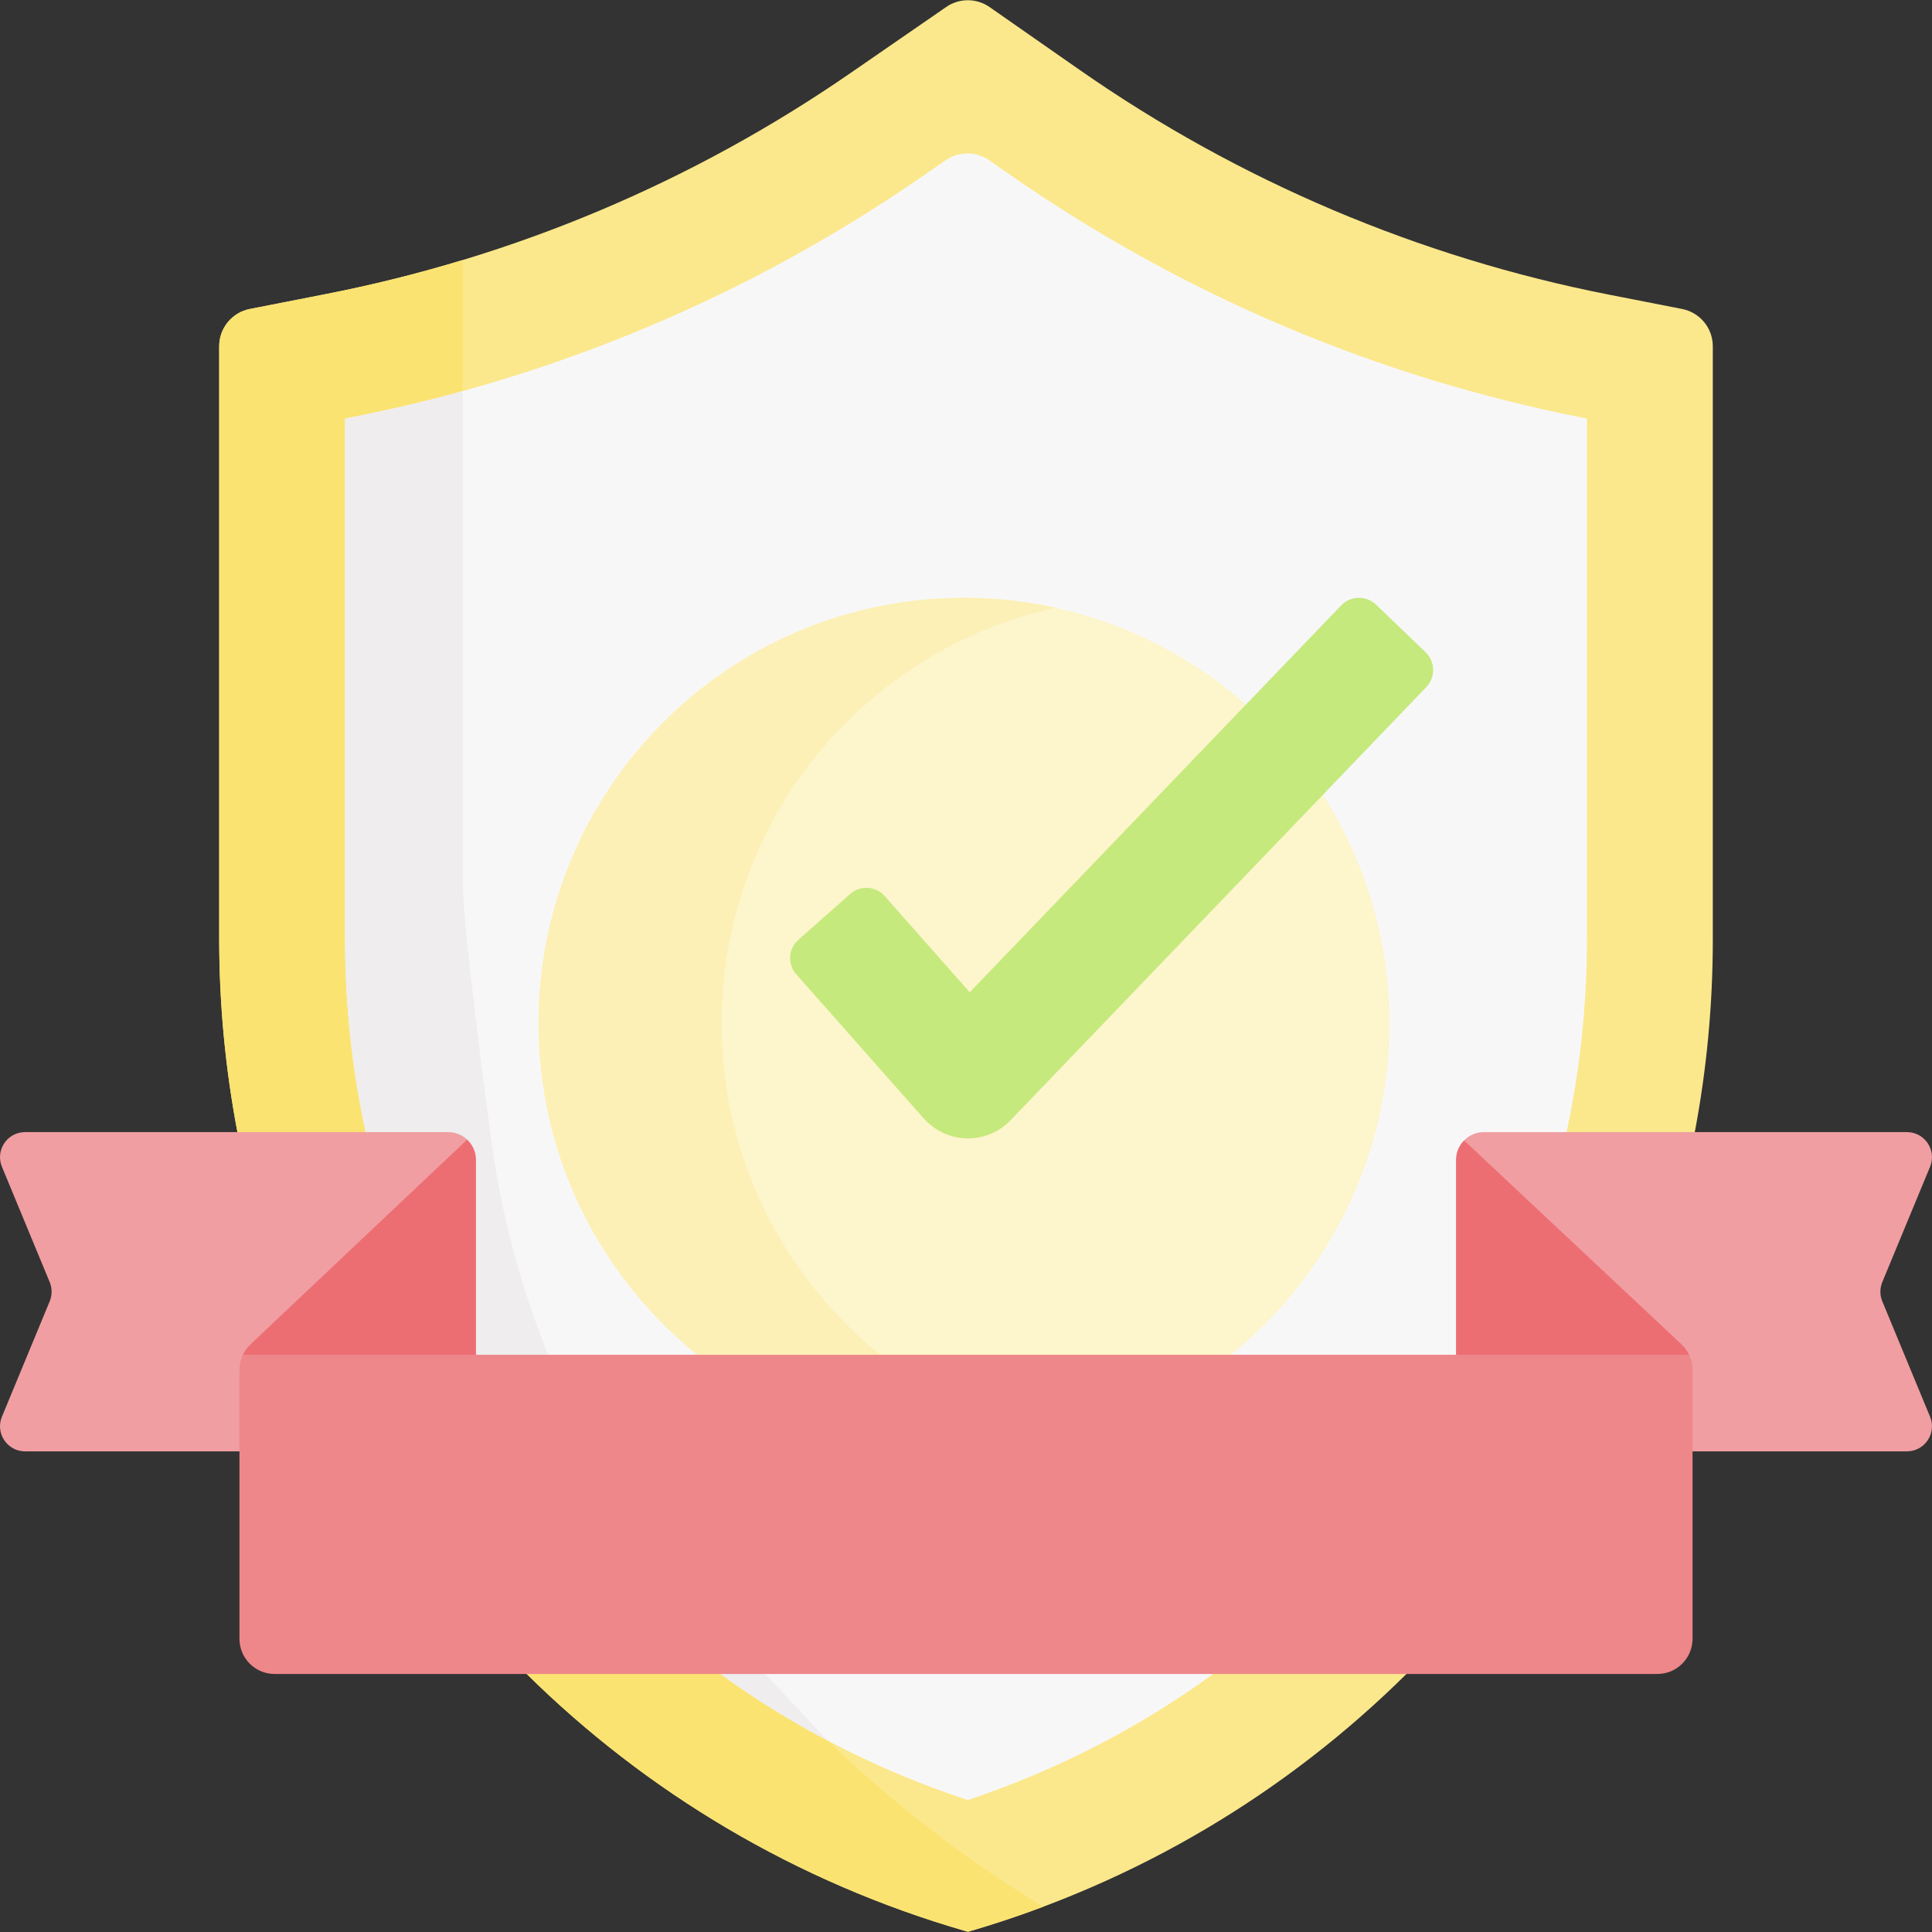 <svg id="Capa_1" enable-background="new 0 0 491.177 491.177" height="512" viewBox="0 0 491.177 491.177" width="512" xmlns="http://www.w3.org/2000/svg"><rect x="0" y="0" width="491.177" height="491.177" fill="#333333" stroke="none"/><g><g><path d="m430.872 287.82c3.008-15.904 4.578-32.254 4.578-48.89v-150.903c0-4.616-3.268-8.586-7.798-9.474l-18.455-3.616c-48.404-9.483-94.297-28.959-134.747-57.185l-22.868-15.956c-3.304-2.305-7.692-2.317-11.008-.029l-24.417 16.85c-40.086 27.663-85.44 46.771-133.235 56.135l-19.398 3.8c-4.53.887-7.798 4.858-7.798 9.474v150.614c0 16.737 1.591 33.184 4.635 49.179l8.992 60.313 64.549 77.444c30.424 30.036 68.397 52.889 111.541 65.354l.645.187c43.139-12.53 81.091-35.446 111.479-65.54l60.389-65.707z" fill="#fbe88c"/></g><g><path d="m209.48 441.531-25.478-27.246c-32.318-34.56-52.98-78.215-59.171-124.919-3.791-28.597-7.198-56.707-7.198-65.35v-157.906c-11.396 3.455-22.979 6.344-34.711 8.642l-19.398 3.8c-4.53.887-7.798 4.858-7.798 9.474v150.614c0 16.737 1.591 33.184 4.635 49.179l8.992 60.313 64.549 77.444c30.424 30.036 68.397 52.889 111.541 65.354l.645.187c6.506-1.89 12.891-4.02 19.153-6.371-20.34-12.316-39.023-26.849-55.761-43.215z" fill="#fbe372"/></g><g><path d="m398.272 287.82c3.424-15.905 5.179-32.262 5.179-48.89v-132.51l-.406-.08c-53.104-10.403-102.53-31.379-146.908-62.345l-4.646-3.242c-3.31-2.31-7.707-2.321-11.03-.029l-6.164 4.254c-43.692 30.152-93.128 50.977-145.224 61.178l-1.349.264v132.221c0 16.729 1.775 33.183 5.24 49.179l31.693 92.416 58.491 45.342c19.02 13.764 40.138 24.563 62.876 32.047 22.563-7.525 43.522-18.322 62.401-32.047l73.172-63.277z" fill="#f8f7f8"/></g><path d="m210.614 442.609c-.374-.362-.761-.713-1.134-1.077l-25.478-27.246c-32.318-34.56-52.98-78.215-59.171-124.919-3.791-28.597-7.198-56.707-7.198-65.35v-124.576c-9.394 2.584-18.916 4.825-28.558 6.715l-1.349.264v132.221c0 16.729 1.775 33.183 5.24 49.179l31.693 92.416 58.491 45.342c8.726 6.315 17.9 11.998 27.464 17.031z" fill="#efedee"/><path d="m113.928 287.821h-107.55c-4.54 0-7.62 4.61-5.89 8.8l12.15 29.34c.64 1.56.64 3.31 0 4.87l-12.15 29.35c-1.73 4.19 1.35 8.8 5.89 8.8h99.246l13.134-79.25c-1.27-1.19-2.96-1.91-4.83-1.91z" fill="#f09ea2"/><g id="XMLID_185_"><g><path d="m118.758 289.731-55.07 52.04c-.81.77-1.46 1.66-1.93 2.65l9.343 21.68h39.862l10.045-21.68v-49.53c0-2.04-.87-3.88-2.25-5.16z" fill="#ec6e73"/></g></g><circle cx="245.088" cy="260.158" fill="#fdf5cb" r="108.178"/><path d="m183.438 260.158c0-51.758 36.351-95.018 84.914-105.662-7.494-1.643-15.276-2.516-23.264-2.516-59.745 0-108.178 48.433-108.178 108.178s48.433 108.178 108.178 108.178c7.987 0 15.77-.874 23.264-2.516-48.563-10.644-84.914-53.905-84.914-105.662z" fill="#fcf0b6"/><g><g><path d="m246.089 289.41c-.113 0-.226-.001-.34-.004-4.215-.088-8.187-1.994-10.979-5.152l-32.339-36.575c-2.265-2.562-2.025-6.475.537-8.741l13.197-11.668c2.562-2.265 6.475-2.025 8.741.537l21.491 24.307c.078.088.213.09.295.006l94.271-98.207c2.404-2.504 6.383-2.586 8.887-.182l12.574 12.07c2.504 2.404 2.586 6.383.182 8.887l-105.696 110.11c-2.832 2.949-6.742 4.612-10.821 4.612z" fill="#c5e97d"/></g></g><path d="m478.538 330.831c-.64-1.56-.64-3.31 0-4.87l12.15-29.34c1.73-4.19-1.35-8.8-5.89-8.8h-107.55c-1.97 0-3.76.81-5.04 2.11l10.256 79.05h47.834.38 54.12c4.54 0 7.62-4.61 5.89-8.8z" fill="#f09ea2"/><path d="m427.488 341.771-55.28-51.84c-1.27 1.28-2.04 3.03-2.04 4.96v49.53 25.72h47.96l11.29-25.72c-.47-.99-1.12-1.88-1.93-2.65z" fill="#ec6e73"/><path d="m430.298 416.631c0 4.94-4 8.95-8.94 8.95h-351.54c-4.94 0-8.94-4.01-8.94-8.95v-68.35c0-1.35.31-2.67.88-3.86h3.12 364.54c.57 1.19.88 2.51.88 3.86z" fill="#ee878a"/></g></svg>